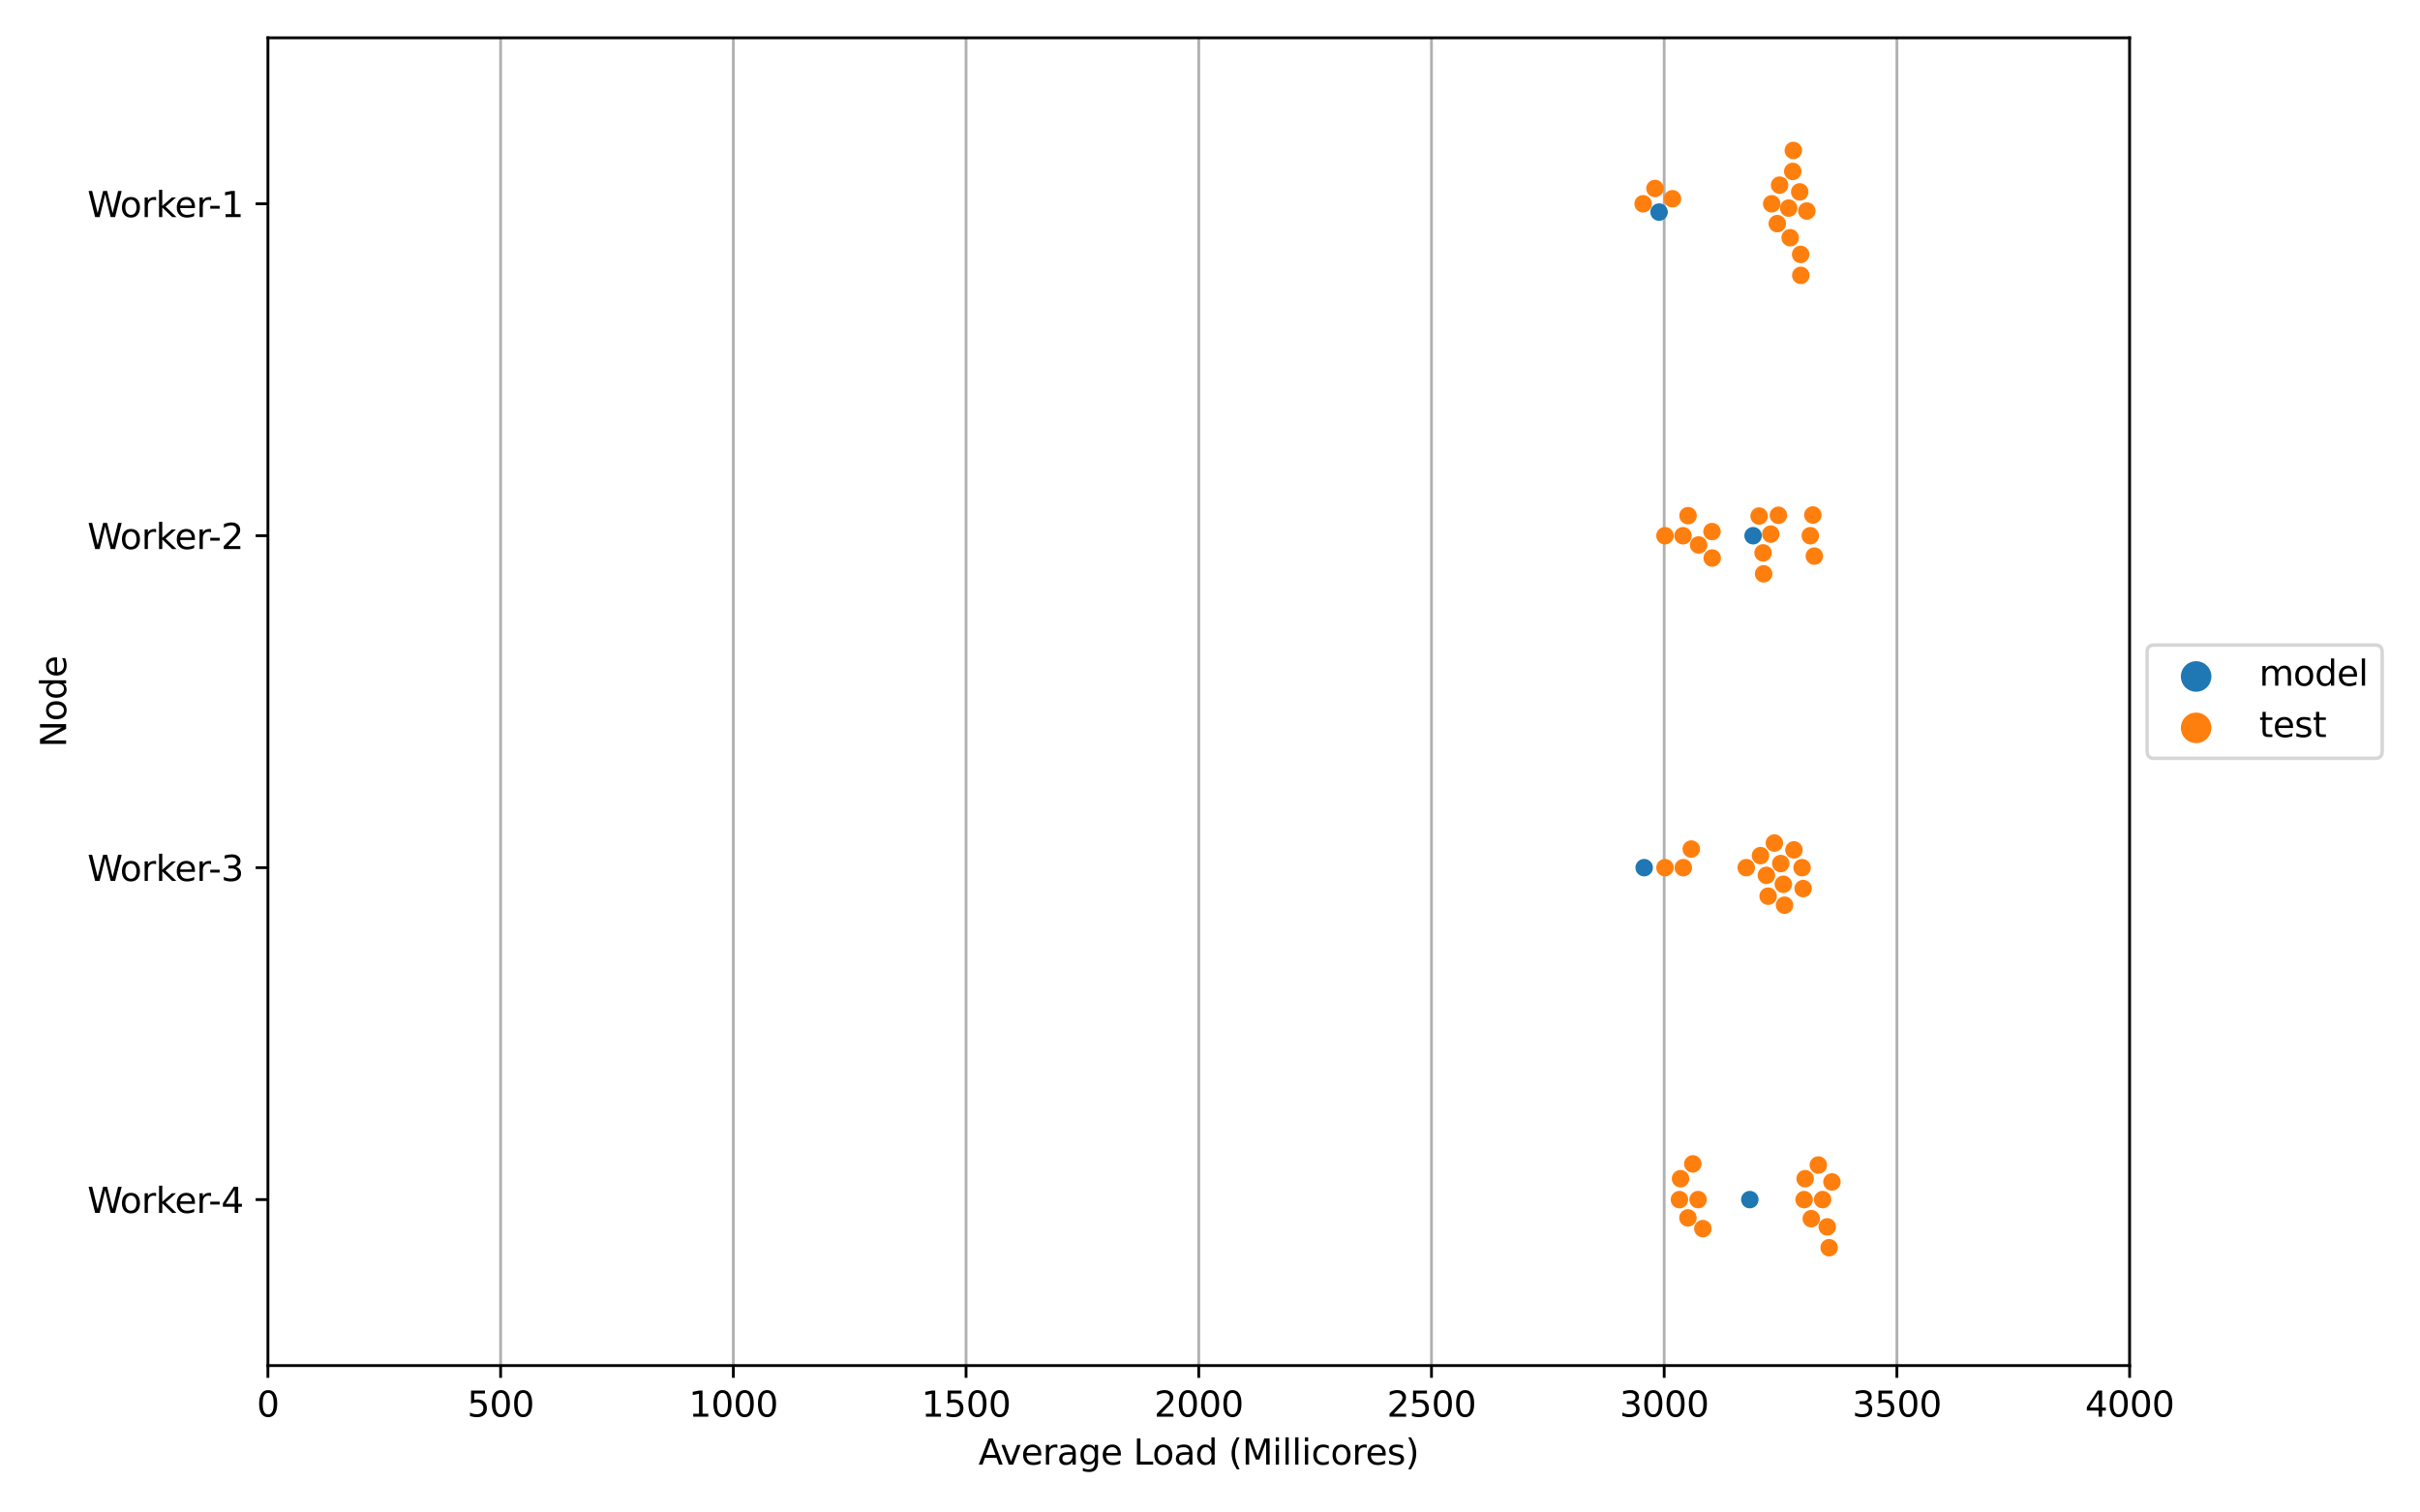 <?xml version="1.0" encoding="utf-8" standalone="no"?>
<!DOCTYPE svg PUBLIC "-//W3C//DTD SVG 1.1//EN"
  "http://www.w3.org/Graphics/SVG/1.1/DTD/svg11.dtd">
<svg height="432pt" version="1.1" viewBox="0 0 691.2 432" width="691.2pt" xmlns="http://www.w3.org/2000/svg" xmlns:xlink="http://www.w3.org/1999/xlink">
 <defs>
  <style type="text/css">*{stroke-linecap:butt;stroke-linejoin:round;}</style>
 </defs>
 <g id="figure_1">
  <g id="patch_1">
   <path d="M 0 432 
L 691.2 432 
L 691.2 0 
L 0 0 
z
" style="fill:#ffffff;"/>
  </g>
  <g id="axes_1">
   <g id="patch_2">
    <path d="M 76.52 390.04 
L 608.26 390.04 
L 608.26 10.8 
L 76.52 10.8 
z
" style="fill:#ffffff;"/>
   </g>
   <g id="PathCollection_1"/>
   <g id="PathCollection_2"/>
   <g id="matplotlib.axis_1">
    <g id="xtick_1">
     <g id="line2d_1">
      <path clip-path="url(#p8649211f72)" d="M 76.52 390.04 
L 76.52 10.8 
" style="fill:none;stroke:#b0b0b0;stroke-linecap:square;stroke-width:0.8;"/>
     </g>
     <g id="line2d_2">
      <defs>
       <path d="M 0 0 
L 0 3.5 
" id="m536003b68d" style="stroke:#000000;stroke-width:0.8;"/>
      </defs>
      <g>
       <use style="stroke:#000000;stroke-width:0.8;" x="76.52" xlink:href="#m536003b68d" y="390.04"/>
      </g>
     </g>
     <g id="text_1">
      <!-- 0 -->
      <g transform="translate(73.339 404.638)scale(0.1 -0.1)">
       <defs>
        <path d="M 2034 4250 
Q 1547 4250 1301 3770 
Q 1056 3291 1056 2328 
Q 1056 1369 1301 889 
Q 1547 409 2034 409 
Q 2525 409 2770 889 
Q 3016 1369 3016 2328 
Q 3016 3291 2770 3770 
Q 2525 4250 2034 4250 
z
M 2034 4750 
Q 2819 4750 3233 4129 
Q 3647 3509 3647 2328 
Q 3647 1150 3233 529 
Q 2819 -91 2034 -91 
Q 1250 -91 836 529 
Q 422 1150 422 2328 
Q 422 3509 836 4129 
Q 1250 4750 2034 4750 
z
" id="DejaVuSans-30" transform="scale(0.016)"/>
       </defs>
       <use xlink:href="#DejaVuSans-30"/>
      </g>
     </g>
    </g>
    <g id="xtick_2">
     <g id="line2d_3">
      <path clip-path="url(#p8649211f72)" d="M 142.988 390.04 
L 142.988 10.8 
" style="fill:none;stroke:#b0b0b0;stroke-linecap:square;stroke-width:0.8;"/>
     </g>
     <g id="line2d_4">
      <g>
       <use style="stroke:#000000;stroke-width:0.8;" x="142.988" xlink:href="#m536003b68d" y="390.04"/>
      </g>
     </g>
     <g id="text_2">
      <!-- 500 -->
      <g transform="translate(133.444 404.638)scale(0.1 -0.1)">
       <defs>
        <path d="M 691 4666 
L 3169 4666 
L 3169 4134 
L 1269 4134 
L 1269 2991 
Q 1406 3038 1543 3061 
Q 1681 3084 1819 3084 
Q 2600 3084 3056 2656 
Q 3513 2228 3513 1497 
Q 3513 744 3044 326 
Q 2575 -91 1722 -91 
Q 1428 -91 1123 -41 
Q 819 9 494 109 
L 494 744 
Q 775 591 1075 516 
Q 1375 441 1709 441 
Q 2250 441 2565 725 
Q 2881 1009 2881 1497 
Q 2881 1984 2565 2268 
Q 2250 2553 1709 2553 
Q 1456 2553 1204 2497 
Q 953 2441 691 2322 
L 691 4666 
z
" id="DejaVuSans-35" transform="scale(0.016)"/>
       </defs>
       <use xlink:href="#DejaVuSans-35"/>
       <use x="63.623" xlink:href="#DejaVuSans-30"/>
       <use x="127.246" xlink:href="#DejaVuSans-30"/>
      </g>
     </g>
    </g>
    <g id="xtick_3">
     <g id="line2d_5">
      <path clip-path="url(#p8649211f72)" d="M 209.455 390.04 
L 209.455 10.8 
" style="fill:none;stroke:#b0b0b0;stroke-linecap:square;stroke-width:0.8;"/>
     </g>
     <g id="line2d_6">
      <g>
       <use style="stroke:#000000;stroke-width:0.8;" x="209.455" xlink:href="#m536003b68d" y="390.04"/>
      </g>
     </g>
     <g id="text_3">
      <!-- 1000 -->
      <g transform="translate(196.73 404.638)scale(0.1 -0.1)">
       <defs>
        <path d="M 794 531 
L 1825 531 
L 1825 4091 
L 703 3866 
L 703 4441 
L 1819 4666 
L 2450 4666 
L 2450 531 
L 3481 531 
L 3481 0 
L 794 0 
L 794 531 
z
" id="DejaVuSans-31" transform="scale(0.016)"/>
       </defs>
       <use xlink:href="#DejaVuSans-31"/>
       <use x="63.623" xlink:href="#DejaVuSans-30"/>
       <use x="127.246" xlink:href="#DejaVuSans-30"/>
       <use x="190.869" xlink:href="#DejaVuSans-30"/>
      </g>
     </g>
    </g>
    <g id="xtick_4">
     <g id="line2d_7">
      <path clip-path="url(#p8649211f72)" d="M 275.923 390.04 
L 275.923 10.8 
" style="fill:none;stroke:#b0b0b0;stroke-linecap:square;stroke-width:0.8;"/>
     </g>
     <g id="line2d_8">
      <g>
       <use style="stroke:#000000;stroke-width:0.8;" x="275.923" xlink:href="#m536003b68d" y="390.04"/>
      </g>
     </g>
     <g id="text_4">
      <!-- 1500 -->
      <g transform="translate(263.197 404.638)scale(0.1 -0.1)">
       <use xlink:href="#DejaVuSans-31"/>
       <use x="63.623" xlink:href="#DejaVuSans-35"/>
       <use x="127.246" xlink:href="#DejaVuSans-30"/>
       <use x="190.869" xlink:href="#DejaVuSans-30"/>
      </g>
     </g>
    </g>
    <g id="xtick_5">
     <g id="line2d_9">
      <path clip-path="url(#p8649211f72)" d="M 342.39 390.04 
L 342.39 10.8 
" style="fill:none;stroke:#b0b0b0;stroke-linecap:square;stroke-width:0.8;"/>
     </g>
     <g id="line2d_10">
      <g>
       <use style="stroke:#000000;stroke-width:0.8;" x="342.39" xlink:href="#m536003b68d" y="390.04"/>
      </g>
     </g>
     <g id="text_5">
      <!-- 2000 -->
      <g transform="translate(329.665 404.638)scale(0.1 -0.1)">
       <defs>
        <path d="M 1228 531 
L 3431 531 
L 3431 0 
L 469 0 
L 469 531 
Q 828 903 1448 1529 
Q 2069 2156 2228 2338 
Q 2531 2678 2651 2914 
Q 2772 3150 2772 3378 
Q 2772 3750 2511 3984 
Q 2250 4219 1831 4219 
Q 1534 4219 1204 4116 
Q 875 4013 500 3803 
L 500 4441 
Q 881 4594 1212 4672 
Q 1544 4750 1819 4750 
Q 2544 4750 2975 4387 
Q 3406 4025 3406 3419 
Q 3406 3131 3298 2873 
Q 3191 2616 2906 2266 
Q 2828 2175 2409 1742 
Q 1991 1309 1228 531 
z
" id="DejaVuSans-32" transform="scale(0.016)"/>
       </defs>
       <use xlink:href="#DejaVuSans-32"/>
       <use x="63.623" xlink:href="#DejaVuSans-30"/>
       <use x="127.246" xlink:href="#DejaVuSans-30"/>
       <use x="190.869" xlink:href="#DejaVuSans-30"/>
      </g>
     </g>
    </g>
    <g id="xtick_6">
     <g id="line2d_11">
      <path clip-path="url(#p8649211f72)" d="M 408.858 390.04 
L 408.858 10.8 
" style="fill:none;stroke:#b0b0b0;stroke-linecap:square;stroke-width:0.8;"/>
     </g>
     <g id="line2d_12">
      <g>
       <use style="stroke:#000000;stroke-width:0.8;" x="408.858" xlink:href="#m536003b68d" y="390.04"/>
      </g>
     </g>
     <g id="text_6">
      <!-- 2500 -->
      <g transform="translate(396.132 404.638)scale(0.1 -0.1)">
       <use xlink:href="#DejaVuSans-32"/>
       <use x="63.623" xlink:href="#DejaVuSans-35"/>
       <use x="127.246" xlink:href="#DejaVuSans-30"/>
       <use x="190.869" xlink:href="#DejaVuSans-30"/>
      </g>
     </g>
    </g>
    <g id="xtick_7">
     <g id="line2d_13">
      <path clip-path="url(#p8649211f72)" d="M 475.325 390.04 
L 475.325 10.8 
" style="fill:none;stroke:#b0b0b0;stroke-linecap:square;stroke-width:0.8;"/>
     </g>
     <g id="line2d_14">
      <g>
       <use style="stroke:#000000;stroke-width:0.8;" x="475.325" xlink:href="#m536003b68d" y="390.04"/>
      </g>
     </g>
     <g id="text_7">
      <!-- 3000 -->
      <g transform="translate(462.6 404.638)scale(0.1 -0.1)">
       <defs>
        <path d="M 2597 2516 
Q 3050 2419 3304 2112 
Q 3559 1806 3559 1356 
Q 3559 666 3084 287 
Q 2609 -91 1734 -91 
Q 1441 -91 1130 -33 
Q 819 25 488 141 
L 488 750 
Q 750 597 1062 519 
Q 1375 441 1716 441 
Q 2309 441 2620 675 
Q 2931 909 2931 1356 
Q 2931 1769 2642 2001 
Q 2353 2234 1838 2234 
L 1294 2234 
L 1294 2753 
L 1863 2753 
Q 2328 2753 2575 2939 
Q 2822 3125 2822 3475 
Q 2822 3834 2567 4026 
Q 2313 4219 1838 4219 
Q 1578 4219 1281 4162 
Q 984 4106 628 3988 
L 628 4550 
Q 988 4650 1302 4700 
Q 1616 4750 1894 4750 
Q 2613 4750 3031 4423 
Q 3450 4097 3450 3541 
Q 3450 3153 3228 2886 
Q 3006 2619 2597 2516 
z
" id="DejaVuSans-33" transform="scale(0.016)"/>
       </defs>
       <use xlink:href="#DejaVuSans-33"/>
       <use x="63.623" xlink:href="#DejaVuSans-30"/>
       <use x="127.246" xlink:href="#DejaVuSans-30"/>
       <use x="190.869" xlink:href="#DejaVuSans-30"/>
      </g>
     </g>
    </g>
    <g id="xtick_8">
     <g id="line2d_15">
      <path clip-path="url(#p8649211f72)" d="M 541.793 390.04 
L 541.793 10.8 
" style="fill:none;stroke:#b0b0b0;stroke-linecap:square;stroke-width:0.8;"/>
     </g>
     <g id="line2d_16">
      <g>
       <use style="stroke:#000000;stroke-width:0.8;" x="541.793" xlink:href="#m536003b68d" y="390.04"/>
      </g>
     </g>
     <g id="text_8">
      <!-- 3500 -->
      <g transform="translate(529.067 404.638)scale(0.1 -0.1)">
       <use xlink:href="#DejaVuSans-33"/>
       <use x="63.623" xlink:href="#DejaVuSans-35"/>
       <use x="127.246" xlink:href="#DejaVuSans-30"/>
       <use x="190.869" xlink:href="#DejaVuSans-30"/>
      </g>
     </g>
    </g>
    <g id="xtick_9">
     <g id="line2d_17">
      <path clip-path="url(#p8649211f72)" d="M 608.26 390.04 
L 608.26 10.8 
" style="fill:none;stroke:#b0b0b0;stroke-linecap:square;stroke-width:0.8;"/>
     </g>
     <g id="line2d_18">
      <g>
       <use style="stroke:#000000;stroke-width:0.8;" x="608.26" xlink:href="#m536003b68d" y="390.04"/>
      </g>
     </g>
     <g id="text_9">
      <!-- 4000 -->
      <g transform="translate(595.535 404.638)scale(0.1 -0.1)">
       <defs>
        <path d="M 2419 4116 
L 825 1625 
L 2419 1625 
L 2419 4116 
z
M 2253 4666 
L 3047 4666 
L 3047 1625 
L 3713 1625 
L 3713 1100 
L 3047 1100 
L 3047 0 
L 2419 0 
L 2419 1100 
L 313 1100 
L 313 1709 
L 2253 4666 
z
" id="DejaVuSans-34" transform="scale(0.016)"/>
       </defs>
       <use xlink:href="#DejaVuSans-34"/>
       <use x="63.623" xlink:href="#DejaVuSans-30"/>
       <use x="127.246" xlink:href="#DejaVuSans-30"/>
       <use x="190.869" xlink:href="#DejaVuSans-30"/>
      </g>
     </g>
    </g>
    <g id="text_10">
     <!-- Average Load (Millicores) -->
     <g transform="translate(279.478 418.317)scale(0.1 -0.1)">
      <defs>
       <path d="M 2188 4044 
L 1331 1722 
L 3047 1722 
L 2188 4044 
z
M 1831 4666 
L 2547 4666 
L 4325 0 
L 3669 0 
L 3244 1197 
L 1141 1197 
L 716 0 
L 50 0 
L 1831 4666 
z
" id="DejaVuSans-41" transform="scale(0.016)"/>
       <path d="M 191 3500 
L 800 3500 
L 1894 563 
L 2988 3500 
L 3597 3500 
L 2284 0 
L 1503 0 
L 191 3500 
z
" id="DejaVuSans-76" transform="scale(0.016)"/>
       <path d="M 3597 1894 
L 3597 1613 
L 953 1613 
Q 991 1019 1311 708 
Q 1631 397 2203 397 
Q 2534 397 2845 478 
Q 3156 559 3463 722 
L 3463 178 
Q 3153 47 2828 -22 
Q 2503 -91 2169 -91 
Q 1331 -91 842 396 
Q 353 884 353 1716 
Q 353 2575 817 3079 
Q 1281 3584 2069 3584 
Q 2775 3584 3186 3129 
Q 3597 2675 3597 1894 
z
M 3022 2063 
Q 3016 2534 2758 2815 
Q 2500 3097 2075 3097 
Q 1594 3097 1305 2825 
Q 1016 2553 972 2059 
L 3022 2063 
z
" id="DejaVuSans-65" transform="scale(0.016)"/>
       <path d="M 2631 2963 
Q 2534 3019 2420 3045 
Q 2306 3072 2169 3072 
Q 1681 3072 1420 2755 
Q 1159 2438 1159 1844 
L 1159 0 
L 581 0 
L 581 3500 
L 1159 3500 
L 1159 2956 
Q 1341 3275 1631 3429 
Q 1922 3584 2338 3584 
Q 2397 3584 2469 3576 
Q 2541 3569 2628 3553 
L 2631 2963 
z
" id="DejaVuSans-72" transform="scale(0.016)"/>
       <path d="M 2194 1759 
Q 1497 1759 1228 1600 
Q 959 1441 959 1056 
Q 959 750 1161 570 
Q 1363 391 1709 391 
Q 2188 391 2477 730 
Q 2766 1069 2766 1631 
L 2766 1759 
L 2194 1759 
z
M 3341 1997 
L 3341 0 
L 2766 0 
L 2766 531 
Q 2569 213 2275 61 
Q 1981 -91 1556 -91 
Q 1019 -91 701 211 
Q 384 513 384 1019 
Q 384 1609 779 1909 
Q 1175 2209 1959 2209 
L 2766 2209 
L 2766 2266 
Q 2766 2663 2505 2880 
Q 2244 3097 1772 3097 
Q 1472 3097 1187 3025 
Q 903 2953 641 2809 
L 641 3341 
Q 956 3463 1253 3523 
Q 1550 3584 1831 3584 
Q 2591 3584 2966 3190 
Q 3341 2797 3341 1997 
z
" id="DejaVuSans-61" transform="scale(0.016)"/>
       <path d="M 2906 1791 
Q 2906 2416 2648 2759 
Q 2391 3103 1925 3103 
Q 1463 3103 1205 2759 
Q 947 2416 947 1791 
Q 947 1169 1205 825 
Q 1463 481 1925 481 
Q 2391 481 2648 825 
Q 2906 1169 2906 1791 
z
M 3481 434 
Q 3481 -459 3084 -895 
Q 2688 -1331 1869 -1331 
Q 1566 -1331 1297 -1286 
Q 1028 -1241 775 -1147 
L 775 -588 
Q 1028 -725 1275 -790 
Q 1522 -856 1778 -856 
Q 2344 -856 2625 -561 
Q 2906 -266 2906 331 
L 2906 616 
Q 2728 306 2450 153 
Q 2172 0 1784 0 
Q 1141 0 747 490 
Q 353 981 353 1791 
Q 353 2603 747 3093 
Q 1141 3584 1784 3584 
Q 2172 3584 2450 3431 
Q 2728 3278 2906 2969 
L 2906 3500 
L 3481 3500 
L 3481 434 
z
" id="DejaVuSans-67" transform="scale(0.016)"/>
       <path id="DejaVuSans-20" transform="scale(0.016)"/>
       <path d="M 628 4666 
L 1259 4666 
L 1259 531 
L 3531 531 
L 3531 0 
L 628 0 
L 628 4666 
z
" id="DejaVuSans-4c" transform="scale(0.016)"/>
       <path d="M 1959 3097 
Q 1497 3097 1228 2736 
Q 959 2375 959 1747 
Q 959 1119 1226 758 
Q 1494 397 1959 397 
Q 2419 397 2687 759 
Q 2956 1122 2956 1747 
Q 2956 2369 2687 2733 
Q 2419 3097 1959 3097 
z
M 1959 3584 
Q 2709 3584 3137 3096 
Q 3566 2609 3566 1747 
Q 3566 888 3137 398 
Q 2709 -91 1959 -91 
Q 1206 -91 779 398 
Q 353 888 353 1747 
Q 353 2609 779 3096 
Q 1206 3584 1959 3584 
z
" id="DejaVuSans-6f" transform="scale(0.016)"/>
       <path d="M 2906 2969 
L 2906 4863 
L 3481 4863 
L 3481 0 
L 2906 0 
L 2906 525 
Q 2725 213 2448 61 
Q 2172 -91 1784 -91 
Q 1150 -91 751 415 
Q 353 922 353 1747 
Q 353 2572 751 3078 
Q 1150 3584 1784 3584 
Q 2172 3584 2448 3432 
Q 2725 3281 2906 2969 
z
M 947 1747 
Q 947 1113 1208 752 
Q 1469 391 1925 391 
Q 2381 391 2643 752 
Q 2906 1113 2906 1747 
Q 2906 2381 2643 2742 
Q 2381 3103 1925 3103 
Q 1469 3103 1208 2742 
Q 947 2381 947 1747 
z
" id="DejaVuSans-64" transform="scale(0.016)"/>
       <path d="M 1984 4856 
Q 1566 4138 1362 3434 
Q 1159 2731 1159 2009 
Q 1159 1288 1364 580 
Q 1569 -128 1984 -844 
L 1484 -844 
Q 1016 -109 783 600 
Q 550 1309 550 2009 
Q 550 2706 781 3412 
Q 1013 4119 1484 4856 
L 1984 4856 
z
" id="DejaVuSans-28" transform="scale(0.016)"/>
       <path d="M 628 4666 
L 1569 4666 
L 2759 1491 
L 3956 4666 
L 4897 4666 
L 4897 0 
L 4281 0 
L 4281 4097 
L 3078 897 
L 2444 897 
L 1241 4097 
L 1241 0 
L 628 0 
L 628 4666 
z
" id="DejaVuSans-4d" transform="scale(0.016)"/>
       <path d="M 603 3500 
L 1178 3500 
L 1178 0 
L 603 0 
L 603 3500 
z
M 603 4863 
L 1178 4863 
L 1178 4134 
L 603 4134 
L 603 4863 
z
" id="DejaVuSans-69" transform="scale(0.016)"/>
       <path d="M 603 4863 
L 1178 4863 
L 1178 0 
L 603 0 
L 603 4863 
z
" id="DejaVuSans-6c" transform="scale(0.016)"/>
       <path d="M 3122 3366 
L 3122 2828 
Q 2878 2963 2633 3030 
Q 2388 3097 2138 3097 
Q 1578 3097 1268 2742 
Q 959 2388 959 1747 
Q 959 1106 1268 751 
Q 1578 397 2138 397 
Q 2388 397 2633 464 
Q 2878 531 3122 666 
L 3122 134 
Q 2881 22 2623 -34 
Q 2366 -91 2075 -91 
Q 1284 -91 818 406 
Q 353 903 353 1747 
Q 353 2603 823 3093 
Q 1294 3584 2113 3584 
Q 2378 3584 2631 3529 
Q 2884 3475 3122 3366 
z
" id="DejaVuSans-63" transform="scale(0.016)"/>
       <path d="M 2834 3397 
L 2834 2853 
Q 2591 2978 2328 3040 
Q 2066 3103 1784 3103 
Q 1356 3103 1142 2972 
Q 928 2841 928 2578 
Q 928 2378 1081 2264 
Q 1234 2150 1697 2047 
L 1894 2003 
Q 2506 1872 2764 1633 
Q 3022 1394 3022 966 
Q 3022 478 2636 193 
Q 2250 -91 1575 -91 
Q 1294 -91 989 -36 
Q 684 19 347 128 
L 347 722 
Q 666 556 975 473 
Q 1284 391 1588 391 
Q 1994 391 2212 530 
Q 2431 669 2431 922 
Q 2431 1156 2273 1281 
Q 2116 1406 1581 1522 
L 1381 1569 
Q 847 1681 609 1914 
Q 372 2147 372 2553 
Q 372 3047 722 3315 
Q 1072 3584 1716 3584 
Q 2034 3584 2315 3537 
Q 2597 3491 2834 3397 
z
" id="DejaVuSans-73" transform="scale(0.016)"/>
       <path d="M 513 4856 
L 1013 4856 
Q 1481 4119 1714 3412 
Q 1947 2706 1947 2009 
Q 1947 1309 1714 600 
Q 1481 -109 1013 -844 
L 513 -844 
Q 928 -128 1133 580 
Q 1338 1288 1338 2009 
Q 1338 2731 1133 3434 
Q 928 4138 513 4856 
z
" id="DejaVuSans-29" transform="scale(0.016)"/>
      </defs>
      <use xlink:href="#DejaVuSans-41"/>
      <use x="62.533" xlink:href="#DejaVuSans-76"/>
      <use x="121.713" xlink:href="#DejaVuSans-65"/>
      <use x="183.236" xlink:href="#DejaVuSans-72"/>
      <use x="224.35" xlink:href="#DejaVuSans-61"/>
      <use x="285.629" xlink:href="#DejaVuSans-67"/>
      <use x="349.105" xlink:href="#DejaVuSans-65"/>
      <use x="410.629" xlink:href="#DejaVuSans-20"/>
      <use x="442.416" xlink:href="#DejaVuSans-4c"/>
      <use x="496.379" xlink:href="#DejaVuSans-6f"/>
      <use x="557.561" xlink:href="#DejaVuSans-61"/>
      <use x="618.84" xlink:href="#DejaVuSans-64"/>
      <use x="682.316" xlink:href="#DejaVuSans-20"/>
      <use x="714.104" xlink:href="#DejaVuSans-28"/>
      <use x="753.117" xlink:href="#DejaVuSans-4d"/>
      <use x="839.396" xlink:href="#DejaVuSans-69"/>
      <use x="867.18" xlink:href="#DejaVuSans-6c"/>
      <use x="894.963" xlink:href="#DejaVuSans-6c"/>
      <use x="922.746" xlink:href="#DejaVuSans-69"/>
      <use x="950.529" xlink:href="#DejaVuSans-63"/>
      <use x="1005.51" xlink:href="#DejaVuSans-6f"/>
      <use x="1066.691" xlink:href="#DejaVuSans-72"/>
      <use x="1105.555" xlink:href="#DejaVuSans-65"/>
      <use x="1167.078" xlink:href="#DejaVuSans-73"/>
      <use x="1219.178" xlink:href="#DejaVuSans-29"/>
     </g>
    </g>
   </g>
   <g id="matplotlib.axis_2">
    <g id="ytick_1">
     <g id="line2d_19">
      <defs>
       <path d="M 0 0 
L -3.5 0 
" id="m306c3886b1" style="stroke:#000000;stroke-width:0.8;"/>
      </defs>
      <g>
       <use style="stroke:#000000;stroke-width:0.8;" x="76.52" xlink:href="#m306c3886b1" y="58.205"/>
      </g>
     </g>
     <g id="text_11">
      <!-- Worker-1 -->
      <g transform="translate(24.965 62.004)scale(0.1 -0.1)">
       <defs>
        <path d="M 213 4666 
L 850 4666 
L 1831 722 
L 2809 4666 
L 3519 4666 
L 4500 722 
L 5478 4666 
L 6119 4666 
L 4947 0 
L 4153 0 
L 3169 4050 
L 2175 0 
L 1381 0 
L 213 4666 
z
" id="DejaVuSans-57" transform="scale(0.016)"/>
        <path d="M 581 4863 
L 1159 4863 
L 1159 1991 
L 2875 3500 
L 3609 3500 
L 1753 1863 
L 3688 0 
L 2938 0 
L 1159 1709 
L 1159 0 
L 581 0 
L 581 4863 
z
" id="DejaVuSans-6b" transform="scale(0.016)"/>
        <path d="M 313 2009 
L 1997 2009 
L 1997 1497 
L 313 1497 
L 313 2009 
z
" id="DejaVuSans-2d" transform="scale(0.016)"/>
       </defs>
       <use xlink:href="#DejaVuSans-57"/>
       <use x="93.002" xlink:href="#DejaVuSans-6f"/>
       <use x="154.184" xlink:href="#DejaVuSans-72"/>
       <use x="195.297" xlink:href="#DejaVuSans-6b"/>
       <use x="249.582" xlink:href="#DejaVuSans-65"/>
       <use x="311.105" xlink:href="#DejaVuSans-72"/>
       <use x="345.844" xlink:href="#DejaVuSans-2d"/>
       <use x="381.928" xlink:href="#DejaVuSans-31"/>
      </g>
     </g>
    </g>
    <g id="ytick_2">
     <g id="line2d_20">
      <g>
       <use style="stroke:#000000;stroke-width:0.8;" x="76.52" xlink:href="#m306c3886b1" y="153.015"/>
      </g>
     </g>
     <g id="text_12">
      <!-- Worker-2 -->
      <g transform="translate(24.965 156.814)scale(0.1 -0.1)">
       <use xlink:href="#DejaVuSans-57"/>
       <use x="93.002" xlink:href="#DejaVuSans-6f"/>
       <use x="154.184" xlink:href="#DejaVuSans-72"/>
       <use x="195.297" xlink:href="#DejaVuSans-6b"/>
       <use x="249.582" xlink:href="#DejaVuSans-65"/>
       <use x="311.105" xlink:href="#DejaVuSans-72"/>
       <use x="345.844" xlink:href="#DejaVuSans-2d"/>
       <use x="381.928" xlink:href="#DejaVuSans-32"/>
      </g>
     </g>
    </g>
    <g id="ytick_3">
     <g id="line2d_21">
      <g>
       <use style="stroke:#000000;stroke-width:0.8;" x="76.52" xlink:href="#m306c3886b1" y="247.825"/>
      </g>
     </g>
     <g id="text_13">
      <!-- Worker-3 -->
      <g transform="translate(24.965 251.624)scale(0.1 -0.1)">
       <use xlink:href="#DejaVuSans-57"/>
       <use x="93.002" xlink:href="#DejaVuSans-6f"/>
       <use x="154.184" xlink:href="#DejaVuSans-72"/>
       <use x="195.297" xlink:href="#DejaVuSans-6b"/>
       <use x="249.582" xlink:href="#DejaVuSans-65"/>
       <use x="311.105" xlink:href="#DejaVuSans-72"/>
       <use x="345.844" xlink:href="#DejaVuSans-2d"/>
       <use x="381.928" xlink:href="#DejaVuSans-33"/>
      </g>
     </g>
    </g>
    <g id="ytick_4">
     <g id="line2d_22">
      <g>
       <use style="stroke:#000000;stroke-width:0.8;" x="76.52" xlink:href="#m306c3886b1" y="342.635"/>
      </g>
     </g>
     <g id="text_14">
      <!-- Worker-4 -->
      <g transform="translate(24.965 346.434)scale(0.1 -0.1)">
       <use xlink:href="#DejaVuSans-57"/>
       <use x="93.002" xlink:href="#DejaVuSans-6f"/>
       <use x="154.184" xlink:href="#DejaVuSans-72"/>
       <use x="195.297" xlink:href="#DejaVuSans-6b"/>
       <use x="249.582" xlink:href="#DejaVuSans-65"/>
       <use x="311.105" xlink:href="#DejaVuSans-72"/>
       <use x="345.844" xlink:href="#DejaVuSans-2d"/>
       <use x="381.928" xlink:href="#DejaVuSans-34"/>
      </g>
     </g>
    </g>
    <g id="text_15">
     <!-- Node -->
     <g transform="translate(18.886 213.471)rotate(-90)scale(0.1 -0.1)">
      <defs>
       <path d="M 628 4666 
L 1478 4666 
L 3547 763 
L 3547 4666 
L 4159 4666 
L 4159 0 
L 3309 0 
L 1241 3903 
L 1241 0 
L 628 0 
L 628 4666 
z
" id="DejaVuSans-4e" transform="scale(0.016)"/>
      </defs>
      <use xlink:href="#DejaVuSans-4e"/>
      <use x="74.805" xlink:href="#DejaVuSans-6f"/>
      <use x="135.986" xlink:href="#DejaVuSans-64"/>
      <use x="199.463" xlink:href="#DejaVuSans-65"/>
     </g>
    </g>
   </g>
   <g id="patch_3">
    <path d="M 76.52 390.04 
L 76.52 10.8 
" style="fill:none;stroke:#000000;stroke-linecap:square;stroke-linejoin:miter;stroke-width:0.8;"/>
   </g>
   <g id="patch_4">
    <path d="M 608.26 390.04 
L 608.26 10.8 
" style="fill:none;stroke:#000000;stroke-linecap:square;stroke-linejoin:miter;stroke-width:0.8;"/>
   </g>
   <g id="patch_5">
    <path d="M 76.52 390.04 
L 608.26 390.04 
" style="fill:none;stroke:#000000;stroke-linecap:square;stroke-linejoin:miter;stroke-width:0.8;"/>
   </g>
   <g id="patch_6">
    <path d="M 76.52 10.8 
L 608.26 10.8 
" style="fill:none;stroke:#000000;stroke-linecap:square;stroke-linejoin:miter;stroke-width:0.8;"/>
   </g>
   <g id="PathCollection_3">
    <defs>
     <path d="M 0 2.5 
C 0.663 2.5 1.299 2.237 1.768 1.768 
C 2.237 1.299 2.5 0.663 2.5 -0 
C 2.5 -0.663 2.237 -1.299 1.768 -1.768 
C 1.299 -2.237 0.663 -2.5 0 -2.5 
C -0.663 -2.5 -1.299 -2.237 -1.768 -1.768 
C -2.237 -1.299 -2.5 -0.663 -2.5 0 
C -2.5 0.663 -2.237 1.299 -1.768 1.768 
C -1.299 2.237 -0.663 2.5 0 2.5 
z
" id="C0_0_a0203192ec"/>
    </defs>
    <g clip-path="url(#p8649211f72)">
     <use style="fill:#ff7f0e;" x="469.307" xlink:href="#C0_0_a0203192ec" y="58.205"/>
    </g>
    <g clip-path="url(#p8649211f72)">
     <use style="fill:#ff7f0e;" x="472.695" xlink:href="#C0_0_a0203192ec" y="53.831"/>
    </g>
    <g clip-path="url(#p8649211f72)">
     <use style="fill:#1f77b4;" x="473.863" xlink:href="#C0_0_a0203192ec" y="60.58"/>
    </g>
    <g clip-path="url(#p8649211f72)">
     <use style="fill:#ff7f0e;" x="477.689" xlink:href="#C0_0_a0203192ec" y="56.767"/>
    </g>
    <g clip-path="url(#p8649211f72)">
     <use style="fill:#ff7f0e;" x="506.032" xlink:href="#C0_0_a0203192ec" y="58.205"/>
    </g>
    <g clip-path="url(#p8649211f72)">
     <use style="fill:#ff7f0e;" x="507.629" xlink:href="#C0_0_a0203192ec" y="63.872"/>
    </g>
    <g clip-path="url(#p8649211f72)">
     <use style="fill:#ff7f0e;" x="508.288" xlink:href="#C0_0_a0203192ec" y="52.874"/>
    </g>
    <g clip-path="url(#p8649211f72)">
     <use style="fill:#ff7f0e;" x="510.888" xlink:href="#C0_0_a0203192ec" y="59.441"/>
    </g>
    <g clip-path="url(#p8649211f72)">
     <use style="fill:#ff7f0e;" x="511.303" xlink:href="#C0_0_a0203192ec" y="67.897"/>
    </g>
    <g clip-path="url(#p8649211f72)">
     <use style="fill:#ff7f0e;" x="512.042" xlink:href="#C0_0_a0203192ec" y="48.958"/>
    </g>
    <g clip-path="url(#p8649211f72)">
     <use style="fill:#ff7f0e;" x="512.21" xlink:href="#C0_0_a0203192ec" y="42.976"/>
    </g>
    <g clip-path="url(#p8649211f72)">
     <use style="fill:#ff7f0e;" x="514.032" xlink:href="#C0_0_a0203192ec" y="54.809"/>
    </g>
    <g clip-path="url(#p8649211f72)">
     <use style="fill:#ff7f0e;" x="514.302" xlink:href="#C0_0_a0203192ec" y="72.666"/>
    </g>
    <g clip-path="url(#p8649211f72)">
     <use style="fill:#ff7f0e;" x="514.341" xlink:href="#C0_0_a0203192ec" y="78.651"/>
    </g>
    <g clip-path="url(#p8649211f72)">
     <use style="fill:#ff7f0e;" x="516.063" xlink:href="#C0_0_a0203192ec" y="60.27"/>
    </g>
   </g>
   <g id="PathCollection_4">
    <defs>
     <path d="M 0 2.5 
C 0.663 2.5 1.299 2.237 1.768 1.768 
C 2.237 1.299 2.5 0.663 2.5 -0 
C 2.5 -0.663 2.237 -1.299 1.768 -1.768 
C 1.299 -2.237 0.663 -2.5 0 -2.5 
C -0.663 -2.5 -1.299 -2.237 -1.768 -1.768 
C -2.237 -1.299 -2.5 -0.663 -2.5 0 
C -2.5 0.663 -2.237 1.299 -1.768 1.768 
C -1.299 2.237 -0.663 2.5 0 2.5 
z
" id="C1_0_98c855bb69"/>
    </defs>
    <g clip-path="url(#p8649211f72)">
     <use style="fill:#ff7f0e;" x="475.544" xlink:href="#C1_0_98c855bb69" y="153.015"/>
    </g>
    <g clip-path="url(#p8649211f72)">
     <use style="fill:#ff7f0e;" x="480.706" xlink:href="#C1_0_98c855bb69" y="153.015"/>
    </g>
    <g clip-path="url(#p8649211f72)">
     <use style="fill:#ff7f0e;" x="482.136" xlink:href="#C1_0_98c855bb69" y="147.284"/>
    </g>
    <g clip-path="url(#p8649211f72)">
     <use style="fill:#ff7f0e;" x="485.161" xlink:href="#C1_0_98c855bb69" y="155.652"/>
    </g>
    <g clip-path="url(#p8649211f72)">
     <use style="fill:#ff7f0e;" x="488.98" xlink:href="#C1_0_98c855bb69" y="151.829"/>
    </g>
    <g clip-path="url(#p8649211f72)">
     <use style="fill:#ff7f0e;" x="489.041" xlink:href="#C1_0_98c855bb69" y="159.385"/>
    </g>
    <g clip-path="url(#p8649211f72)">
     <use style="fill:#1f77b4;" x="500.716" xlink:href="#C1_0_98c855bb69" y="153.015"/>
    </g>
    <g clip-path="url(#p8649211f72)">
     <use style="fill:#ff7f0e;" x="502.434" xlink:href="#C1_0_98c855bb69" y="147.4"/>
    </g>
    <g clip-path="url(#p8649211f72)">
     <use style="fill:#ff7f0e;" x="503.565" xlink:href="#C1_0_98c855bb69" y="157.916"/>
    </g>
    <g clip-path="url(#p8649211f72)">
     <use style="fill:#ff7f0e;" x="503.727" xlink:href="#C1_0_98c855bb69" y="163.898"/>
    </g>
    <g clip-path="url(#p8649211f72)">
     <use style="fill:#ff7f0e;" x="505.77" xlink:href="#C1_0_98c855bb69" y="152.554"/>
    </g>
    <g clip-path="url(#p8649211f72)">
     <use style="fill:#ff7f0e;" x="507.946" xlink:href="#C1_0_98c855bb69" y="147.174"/>
    </g>
    <g clip-path="url(#p8649211f72)">
     <use style="fill:#ff7f0e;" x="517.056" xlink:href="#C1_0_98c855bb69" y="153.015"/>
    </g>
    <g clip-path="url(#p8649211f72)">
     <use style="fill:#ff7f0e;" x="517.79" xlink:href="#C1_0_98c855bb69" y="147.095"/>
    </g>
    <g clip-path="url(#p8649211f72)">
     <use style="fill:#ff7f0e;" x="518.214" xlink:href="#C1_0_98c855bb69" y="158.835"/>
    </g>
   </g>
   <g id="PathCollection_5">
    <defs>
     <path d="M 0 2.5 
C 0.663 2.5 1.299 2.237 1.768 1.768 
C 2.237 1.299 2.5 0.663 2.5 -0 
C 2.5 -0.663 2.237 -1.299 1.768 -1.768 
C 1.299 -2.237 0.663 -2.5 0 -2.5 
C -0.663 -2.5 -1.299 -2.237 -1.768 -1.768 
C -2.237 -1.299 -2.5 -0.663 -2.5 0 
C -2.5 0.663 -2.237 1.299 -1.768 1.768 
C -1.299 2.237 -0.663 2.5 0 2.5 
z
" id="C2_0_ff40ae4292"/>
    </defs>
    <g clip-path="url(#p8649211f72)">
     <use style="fill:#1f77b4;" x="469.609" xlink:href="#C2_0_ff40ae4292" y="247.825"/>
    </g>
    <g clip-path="url(#p8649211f72)">
     <use style="fill:#ff7f0e;" x="475.552" xlink:href="#C2_0_ff40ae4292" y="247.825"/>
    </g>
    <g clip-path="url(#p8649211f72)">
     <use style="fill:#ff7f0e;" x="480.78" xlink:href="#C2_0_ff40ae4292" y="247.825"/>
    </g>
    <g clip-path="url(#p8649211f72)">
     <use style="fill:#ff7f0e;" x="483.059" xlink:href="#C2_0_ff40ae4292" y="242.508"/>
    </g>
    <g clip-path="url(#p8649211f72)">
     <use style="fill:#ff7f0e;" x="498.763" xlink:href="#C2_0_ff40ae4292" y="247.825"/>
    </g>
    <g clip-path="url(#p8649211f72)">
     <use style="fill:#ff7f0e;" x="502.826" xlink:href="#C2_0_ff40ae4292" y="244.387"/>
    </g>
    <g clip-path="url(#p8649211f72)">
     <use style="fill:#ff7f0e;" x="504.515" xlink:href="#C2_0_ff40ae4292" y="250.015"/>
    </g>
    <g clip-path="url(#p8649211f72)">
     <use style="fill:#ff7f0e;" x="505.018" xlink:href="#C2_0_ff40ae4292" y="255.97"/>
    </g>
    <g clip-path="url(#p8649211f72)">
     <use style="fill:#ff7f0e;" x="506.793" xlink:href="#C2_0_ff40ae4292" y="240.791"/>
    </g>
    <g clip-path="url(#p8649211f72)">
     <use style="fill:#ff7f0e;" x="508.618" xlink:href="#C2_0_ff40ae4292" y="246.648"/>
    </g>
    <g clip-path="url(#p8649211f72)">
     <use style="fill:#ff7f0e;" x="509.354" xlink:href="#C2_0_ff40ae4292" y="252.568"/>
    </g>
    <g clip-path="url(#p8649211f72)">
     <use style="fill:#ff7f0e;" x="509.701" xlink:href="#C2_0_ff40ae4292" y="258.539"/>
    </g>
    <g clip-path="url(#p8649211f72)">
     <use style="fill:#ff7f0e;" x="512.379" xlink:href="#C2_0_ff40ae4292" y="242.742"/>
    </g>
    <g clip-path="url(#p8649211f72)">
     <use style="fill:#ff7f0e;" x="514.712" xlink:href="#C2_0_ff40ae4292" y="247.825"/>
    </g>
    <g clip-path="url(#p8649211f72)">
     <use style="fill:#ff7f0e;" x="515.006" xlink:href="#C2_0_ff40ae4292" y="253.8"/>
    </g>
   </g>
   <g id="PathCollection_6">
    <defs>
     <path d="M 0 2.5 
C 0.663 2.5 1.299 2.237 1.768 1.768 
C 2.237 1.299 2.5 0.663 2.5 -0 
C 2.5 -0.663 2.237 -1.299 1.768 -1.768 
C 1.299 -2.237 0.663 -2.5 0 -2.5 
C -0.663 -2.5 -1.299 -2.237 -1.768 -1.768 
C -2.237 -1.299 -2.5 -0.663 -2.5 0 
C -2.5 0.663 -2.237 1.299 -1.768 1.768 
C -1.299 2.237 -0.663 2.5 0 2.5 
z
" id="C3_0_1388d290e5"/>
    </defs>
    <g clip-path="url(#p8649211f72)">
     <use style="fill:#ff7f0e;" x="479.679" xlink:href="#C3_0_1388d290e5" y="342.635"/>
    </g>
    <g clip-path="url(#p8649211f72)">
     <use style="fill:#ff7f0e;" x="479.996" xlink:href="#C3_0_1388d290e5" y="336.662"/>
    </g>
    <g clip-path="url(#p8649211f72)">
     <use style="fill:#ff7f0e;" x="482.111" xlink:href="#C3_0_1388d290e5" y="347.853"/>
    </g>
    <g clip-path="url(#p8649211f72)">
     <use style="fill:#ff7f0e;" x="483.504" xlink:href="#C3_0_1388d290e5" y="332.428"/>
    </g>
    <g clip-path="url(#p8649211f72)">
     <use style="fill:#ff7f0e;" x="485.007" xlink:href="#C3_0_1388d290e5" y="342.635"/>
    </g>
    <g clip-path="url(#p8649211f72)">
     <use style="fill:#ff7f0e;" x="486.372" xlink:href="#C3_0_1388d290e5" y="350.922"/>
    </g>
    <g clip-path="url(#p8649211f72)">
     <use style="fill:#1f77b4;" x="499.785" xlink:href="#C3_0_1388d290e5" y="342.635"/>
    </g>
    <g clip-path="url(#p8649211f72)">
     <use style="fill:#ff7f0e;" x="515.285" xlink:href="#C3_0_1388d290e5" y="342.635"/>
    </g>
    <g clip-path="url(#p8649211f72)">
     <use style="fill:#ff7f0e;" x="515.586" xlink:href="#C3_0_1388d290e5" y="336.661"/>
    </g>
    <g clip-path="url(#p8649211f72)">
     <use style="fill:#ff7f0e;" x="517.333" xlink:href="#C3_0_1388d290e5" y="348.087"/>
    </g>
    <g clip-path="url(#p8649211f72)">
     <use style="fill:#ff7f0e;" x="519.352" xlink:href="#C3_0_1388d290e5" y="332.761"/>
    </g>
    <g clip-path="url(#p8649211f72)">
     <use style="fill:#ff7f0e;" x="520.573" xlink:href="#C3_0_1388d290e5" y="342.635"/>
    </g>
    <g clip-path="url(#p8649211f72)">
     <use style="fill:#ff7f0e;" x="521.902" xlink:href="#C3_0_1388d290e5" y="350.424"/>
    </g>
    <g clip-path="url(#p8649211f72)">
     <use style="fill:#ff7f0e;" x="522.445" xlink:href="#C3_0_1388d290e5" y="356.374"/>
    </g>
    <g clip-path="url(#p8649211f72)">
     <use style="fill:#ff7f0e;" x="523.238" xlink:href="#C3_0_1388d290e5" y="337.585"/>
    </g>
   </g>
   <g id="legend_1">
    <g id="patch_7">
     <path d="M 615.26 216.598 
L 678.399 216.598 
Q 680.399 216.598 680.399 214.598 
L 680.399 186.242 
Q 680.399 184.242 678.399 184.242 
L 615.26 184.242 
Q 613.26 184.242 613.26 186.242 
L 613.26 214.598 
Q 613.26 216.598 615.26 216.598 
z
" style="fill:#ffffff;opacity:0.8;stroke:#cccccc;stroke-linejoin:miter;"/>
    </g>
    <g id="PathCollection_7">
     <defs>
      <path d="M 0 3.873 
C 1.027 3.873 2.012 3.465 2.739 2.739 
C 3.465 2.012 3.873 1.027 3.873 0 
C 3.873 -1.027 3.465 -2.012 2.739 -2.739 
C 2.012 -3.465 1.027 -3.873 0 -3.873 
C -1.027 -3.873 -2.012 -3.465 -2.739 -2.739 
C -3.465 -2.012 -3.873 -1.027 -3.873 0 
C -3.873 1.027 -3.465 2.012 -2.739 2.739 
C -2.012 3.465 -1.027 3.873 0 3.873 
z
" id="ma0d3676838" style="stroke:#1f77b4;"/>
     </defs>
     <g>
      <use style="fill:#1f77b4;stroke:#1f77b4;" x="627.26" xlink:href="#ma0d3676838" y="193.215"/>
     </g>
    </g>
    <g id="text_16">
     <!-- model -->
     <g transform="translate(645.26 195.84)scale(0.1 -0.1)">
      <defs>
       <path d="M 3328 2828 
Q 3544 3216 3844 3400 
Q 4144 3584 4550 3584 
Q 5097 3584 5394 3201 
Q 5691 2819 5691 2113 
L 5691 0 
L 5113 0 
L 5113 2094 
Q 5113 2597 4934 2840 
Q 4756 3084 4391 3084 
Q 3944 3084 3684 2787 
Q 3425 2491 3425 1978 
L 3425 0 
L 2847 0 
L 2847 2094 
Q 2847 2600 2669 2842 
Q 2491 3084 2119 3084 
Q 1678 3084 1418 2786 
Q 1159 2488 1159 1978 
L 1159 0 
L 581 0 
L 581 3500 
L 1159 3500 
L 1159 2956 
Q 1356 3278 1631 3431 
Q 1906 3584 2284 3584 
Q 2666 3584 2933 3390 
Q 3200 3197 3328 2828 
z
" id="DejaVuSans-6d" transform="scale(0.016)"/>
      </defs>
      <use xlink:href="#DejaVuSans-6d"/>
      <use x="97.412" xlink:href="#DejaVuSans-6f"/>
      <use x="158.594" xlink:href="#DejaVuSans-64"/>
      <use x="222.07" xlink:href="#DejaVuSans-65"/>
      <use x="283.594" xlink:href="#DejaVuSans-6c"/>
     </g>
    </g>
    <g id="PathCollection_8">
     <defs>
      <path d="M 0 3.873 
C 1.027 3.873 2.012 3.465 2.739 2.739 
C 3.465 2.012 3.873 1.027 3.873 0 
C 3.873 -1.027 3.465 -2.012 2.739 -2.739 
C 2.012 -3.465 1.027 -3.873 0 -3.873 
C -1.027 -3.873 -2.012 -3.465 -2.739 -2.739 
C -3.465 -2.012 -3.873 -1.027 -3.873 0 
C -3.873 1.027 -3.465 2.012 -2.739 2.739 
C -2.012 3.465 -1.027 3.873 0 3.873 
z
" id="m18e5138336" style="stroke:#ff7f0e;"/>
     </defs>
     <g>
      <use style="fill:#ff7f0e;stroke:#ff7f0e;" x="627.26" xlink:href="#m18e5138336" y="207.893"/>
     </g>
    </g>
    <g id="text_17">
     <!-- test -->
     <g transform="translate(645.26 210.518)scale(0.1 -0.1)">
      <defs>
       <path d="M 1172 4494 
L 1172 3500 
L 2356 3500 
L 2356 3053 
L 1172 3053 
L 1172 1153 
Q 1172 725 1289 603 
Q 1406 481 1766 481 
L 2356 481 
L 2356 0 
L 1766 0 
Q 1100 0 847 248 
Q 594 497 594 1153 
L 594 3053 
L 172 3053 
L 172 3500 
L 594 3500 
L 594 4494 
L 1172 4494 
z
" id="DejaVuSans-74" transform="scale(0.016)"/>
      </defs>
      <use xlink:href="#DejaVuSans-74"/>
      <use x="39.209" xlink:href="#DejaVuSans-65"/>
      <use x="100.732" xlink:href="#DejaVuSans-73"/>
      <use x="152.832" xlink:href="#DejaVuSans-74"/>
     </g>
    </g>
   </g>
  </g>
 </g>
 <defs>
  <clipPath id="p8649211f72">
   <rect height="379.24" width="531.74" x="76.52" y="10.8"/>
  </clipPath>
 </defs>
</svg>
